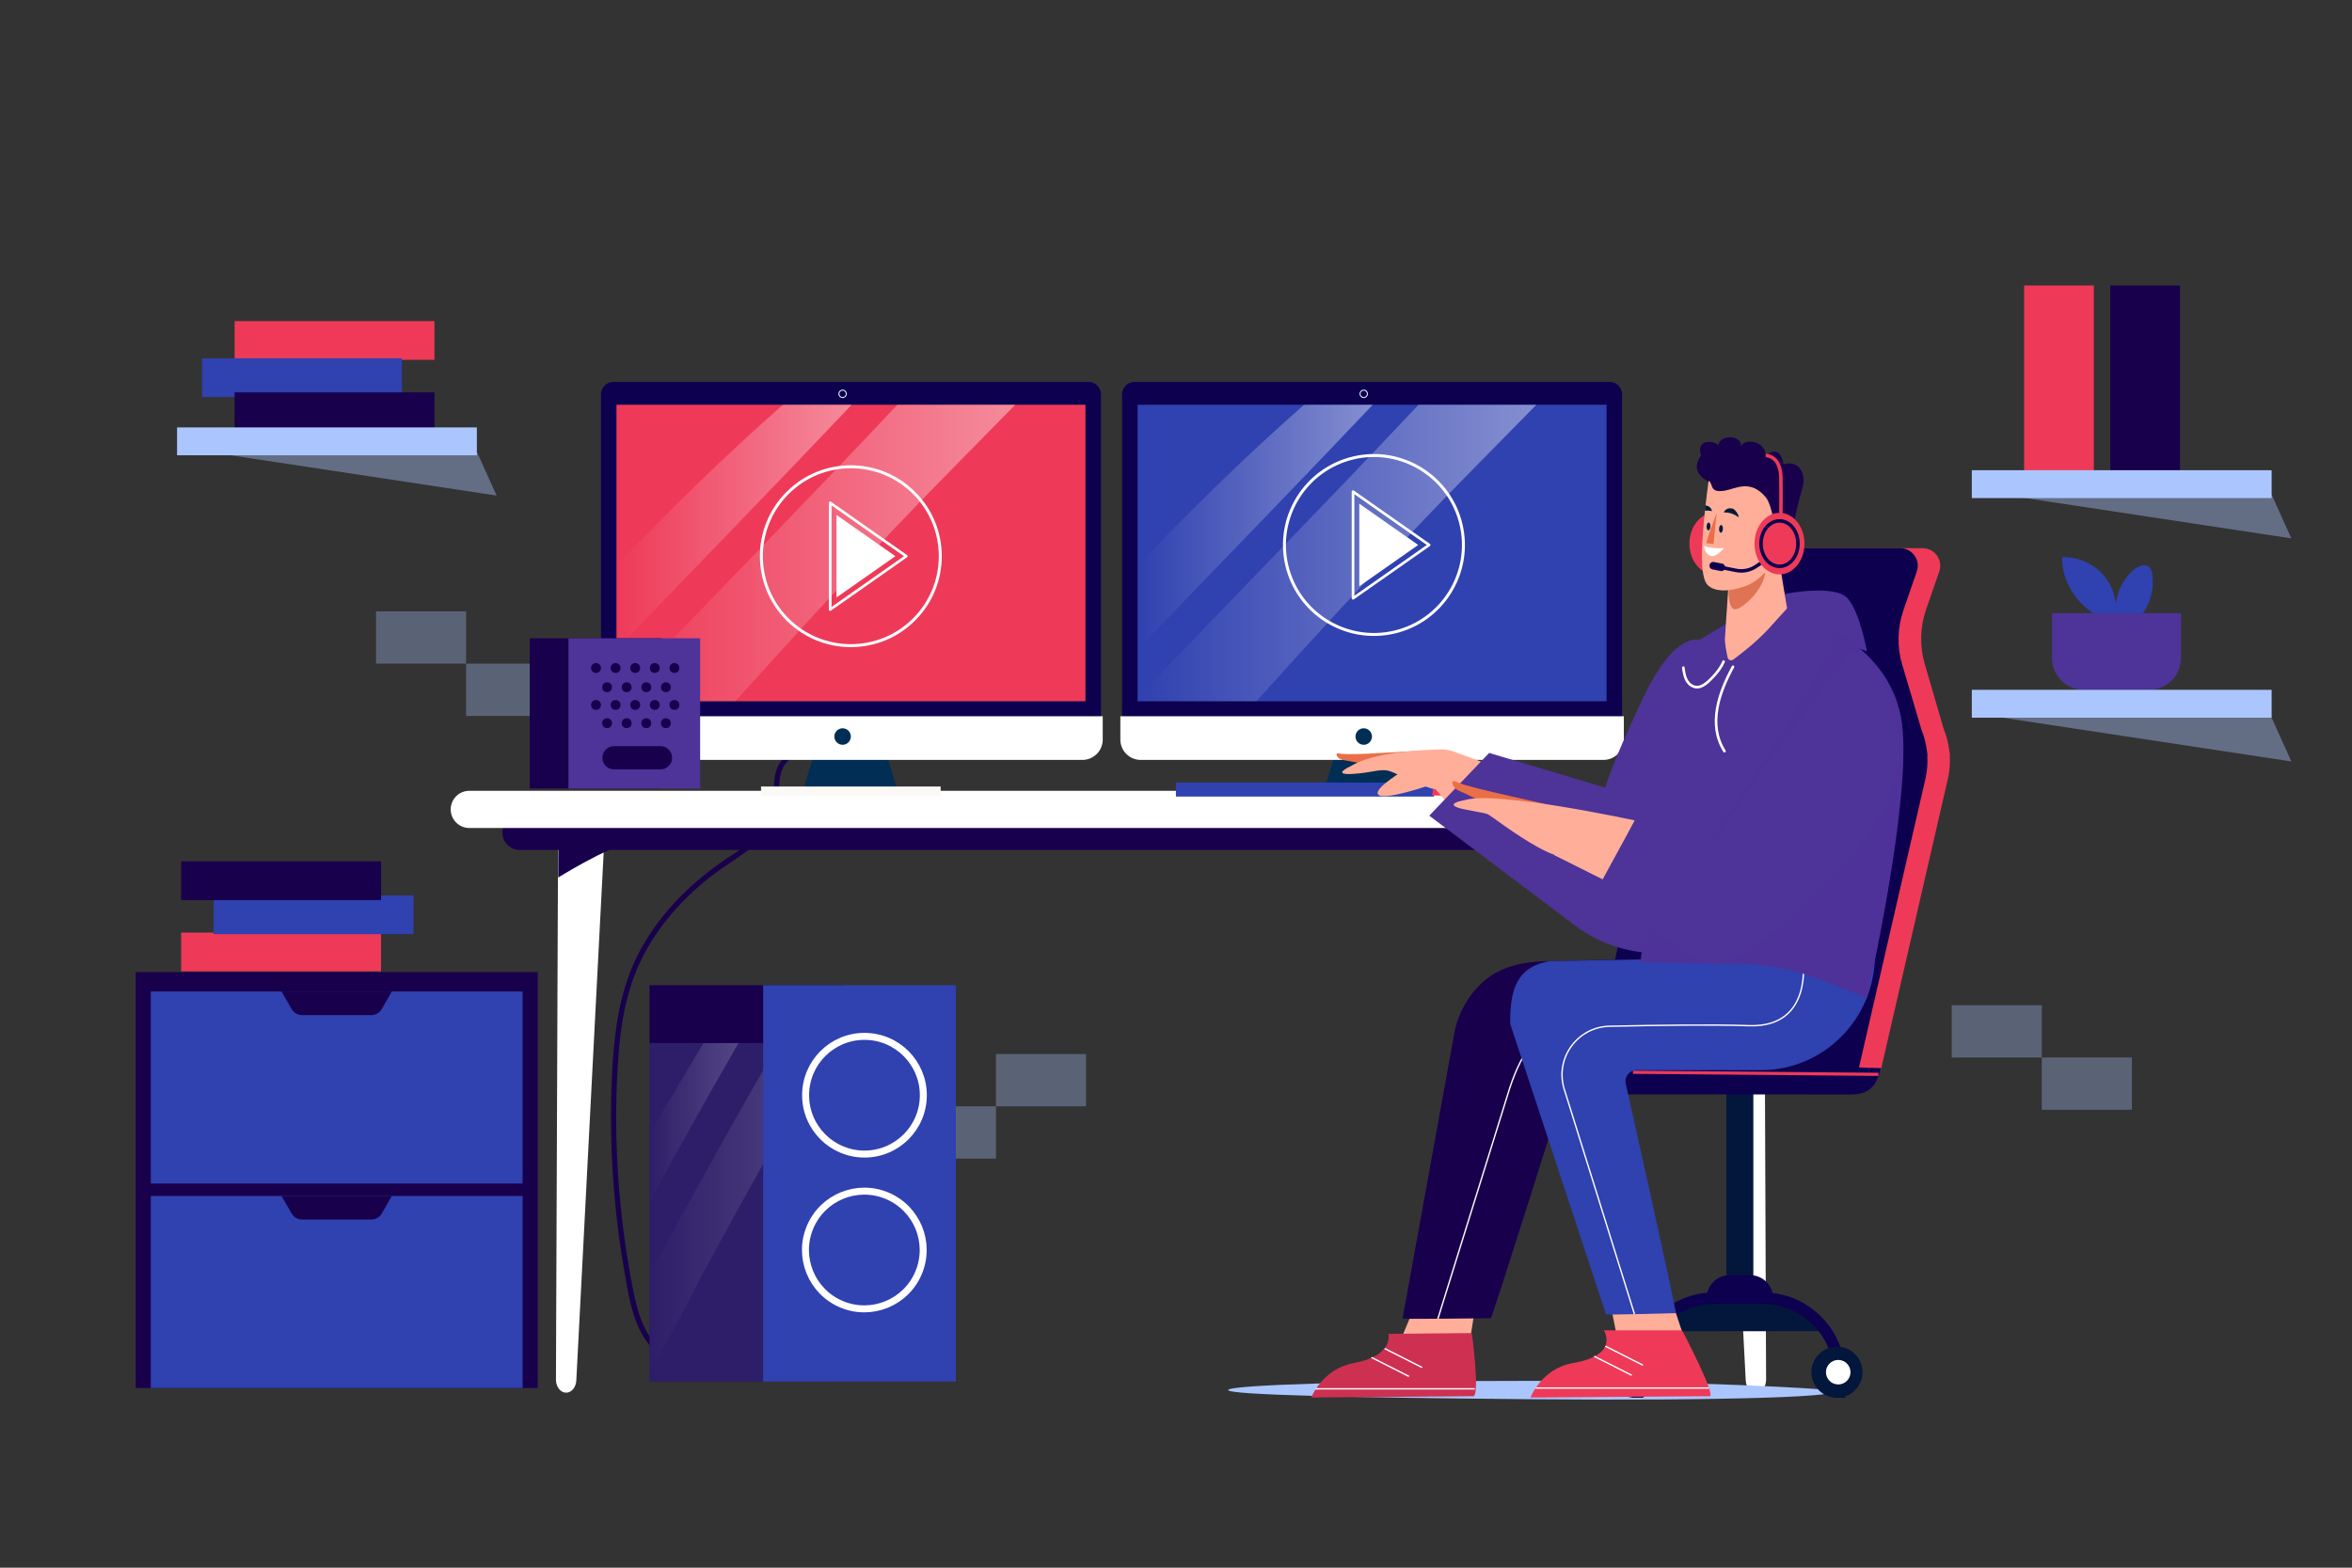 <?xml version="1.0" encoding="utf-8"?>
<!-- Generator: Adobe Illustrator 25.4.1, SVG Export Plug-In . SVG Version: 6.00 Build 0)  -->
<svg version="1.1" xmlns="http://www.w3.org/2000/svg" xmlns:xlink="http://www.w3.org/1999/xlink" x="0px" y="0px"
	 viewBox="0 0 750 500" style="enable-background:new 0 0 750 500;" xml:space="preserve">
<rect x="0" y="0" width="750" height="500" fill="#333333" stroke="none"/>
<style type="text/css">
	.st0{fill:#E3EFFF;}
	.st1{opacity:0.41;fill:#E3EFFF;}
	.st2{fill:#ABC6FF;}
	.st3{opacity:0.33;}
	.st4{fill:#18004C;}
	.st5{opacity:0.23;fill:#7883CB;}
	.st6{opacity:0.18;fill:url(#SVGID_1_);}
	.st7{opacity:0.18;fill:url(#SVGID_00000173875719905328934410000010231145142340934541_);}
	.st8{fill:#3041B0;}
	.st9{fill:none;stroke:#FFFFFF;stroke-width:2.229;stroke-miterlimit:10;}
	.st10{fill:#FFFFFF;}
	.st11{fill:#002E55;}
	.st12{fill:#0D004F;}
	.st13{fill:#FFFFFF;stroke:#FFFFFF;stroke-width:1.114;stroke-miterlimit:10;}
	.st14{opacity:0.41;fill:url(#SVGID_00000125575474381900041180000002528281581762244754_);}
	.st15{opacity:0.41;fill:url(#SVGID_00000027595040986409741420000000388635154474495127_);}
	.st16{fill:none;stroke:#E0EBF6;stroke-width:0.329;stroke-miterlimit:10;}
	.st17{fill:#FBF9F5;stroke:#FBF9F5;stroke-width:0.219;stroke-miterlimit:10;}
	.st18{fill:#EE3A58;}
	.st19{fill:none;stroke:#FFFFFF;stroke-width:0.946;stroke-miterlimit:10;}
	.st20{fill:none;stroke:#FFFFFF;stroke-width:0.85;stroke-linecap:round;stroke-linejoin:round;stroke-miterlimit:10;}
	.st21{opacity:0.41;fill:url(#SVGID_00000026878706351142775770000018319981007778240915_);}
	.st22{opacity:0.41;fill:url(#SVGID_00000066480900184256700200000015360450202048606112_);}
	.st23{fill:#4E3399;}
	.st24{fill:#03163C;}
	.st25{fill:none;stroke:#0D004F;stroke-width:3.674;stroke-miterlimit:10;}
	.st26{fill:none;stroke:#03163C;stroke-width:8.573;stroke-miterlimit:10;}
	.st27{fill:none;stroke:#EE3A58;stroke-miterlimit:10;}
	.st28{fill:#FFAF99;}
	.st29{fill:#CE3052;}
	.st30{fill:none;stroke:#FFFFFF;stroke-width:0.437;stroke-miterlimit:10;}
	.st31{fill:#EA6F46;}
	.st32{opacity:0.39;fill:#4E3399;}
	.st33{fill:#DE7454;}
	.st34{fill:#001C39;}
	.st35{fill:none;stroke:#0D004F;stroke-width:1.114;stroke-miterlimit:10;}
	.st36{fill:none;stroke:#EE3A58;stroke-width:1.114;stroke-miterlimit:10;}
	.st37{opacity:0.4;fill:#ABC6FF;}
	.st38{opacity:0.18;fill:url(#SVGID_00000062157392058018709100000012005606552165405091_);}
	.st39{opacity:0.18;fill:url(#SVGID_00000178175109337702526980000000283438229963498669_);}
	.st40{opacity:0.41;fill:url(#SVGID_00000119103661923600664520000007958665467951892389_);}
	.st41{opacity:0.41;fill:url(#SVGID_00000109020800659209382470000013582676962238965638_);}
	.st42{opacity:0.41;fill:url(#SVGID_00000061437871561419495070000004007078076040739735_);}
	.st43{opacity:0.41;fill:url(#SVGID_00000014595988746284375160000002325758501577586585_);}
</style>
<g id="BACKGROUND">
</g>
<g id="OBJECTS">
	<g class="st3">
		<g>
			<rect x="119.91" y="194.99" class="st2" width="28.72" height="16.67"/>
			<rect x="148.63" y="211.67" class="st2" width="28.72" height="16.67"/>
		</g>
		<g>
			<rect x="622.37" y="320.61" class="st2" width="28.72" height="16.67"/>
			<rect x="651.09" y="337.28" class="st2" width="28.72" height="16.67"/>
		</g>
		<g>
			
				<rect x="317.6" y="336.17" transform="matrix(-1 -1.224647e-16 1.224647e-16 -1 663.916 689.015)" class="st2" width="28.72" height="16.67"/>
			
				<rect x="288.88" y="352.84" transform="matrix(-1 -1.224647e-16 1.224647e-16 -1 606.482 722.364)" class="st2" width="28.72" height="16.67"/>
		</g>
	</g>
	<g>
		<g>
			<g>
				<path class="st4" d="M269.69,241.74c-4.17-0.64-8.33-1.36-12.52-1.9c-3.29-0.42-6.29,0.25-8.26,3.09
					c-1.94,2.79-2.13,6.24-2.13,9.53c-0.01,3.89-0.26,7.46-2.47,10.77c-3.72,5.57-10.19,8.75-15.48,12.59
					c-5.67,4.12-10.95,8.8-15.54,14.11c-4.55,5.27-8.45,11.13-11.26,17.51c-3.19,7.22-4.89,14.95-5.84,22.76
					c-1.01,8.32-1.3,16.75-1.34,25.12c-0.03,8.59,0.32,17.19,1.06,25.75c0.74,8.47,1.85,16.92,3.34,25.29
					c1.24,6.97,2.39,14.48,6.32,20.54c0.88,1.36,1.91,2.63,3.07,3.77c0.77,0.76,1.95-0.43,1.18-1.18c-4.94-4.87-6.69-11.81-8-18.4
					c-1.62-8.17-2.85-16.41-3.73-24.69c-1.73-16.34-2.12-32.9-0.91-49.29c0.58-7.9,1.7-15.81,4.19-23.35
					c2.19-6.65,5.55-12.86,9.73-18.47c4.1-5.5,8.98-10.41,14.29-14.74c5.07-4.14,10.89-7.3,15.86-11.55c2.26-1.93,4.34-4.2,5.62-6.9
					c1.57-3.3,1.54-6.77,1.57-10.35c0.03-3.19,0.37-7.01,3.04-9.2c1.5-1.23,3.4-1.3,5.24-1.09c2.06,0.24,4.11,0.61,6.16,0.92
					c2.11,0.32,4.23,0.65,6.34,0.97C270.3,243.52,270.76,241.91,269.69,241.74L269.69,241.74z"/>
			</g>
		</g>
		<g>
			<rect x="207.12" y="314.23" class="st4" width="61.45" height="126.4"/>
			<g>
				<rect x="207.12" y="332.68" class="st5" width="61.45" height="107.95"/>
				<linearGradient id="SVGID_1_" gradientUnits="userSpaceOnUse" x1="207.118" y1="357.924" x2="235.494" y2="357.924">
					<stop  offset="0" style="stop-color:#FFFFFF;stop-opacity:0"/>
					<stop  offset="1" style="stop-color:#FFFFFF"/>
				</linearGradient>
				<path class="st6" d="M235.49,332.68h-11.17c-5.72,9.6-11.44,19.19-17.2,28.76v21.73C216.47,366.28,225.82,349.39,235.49,332.68z
					"/>
				
					<linearGradient id="SVGID_00000040553737728200716150000001643986442958816151_" gradientUnits="userSpaceOnUse" x1="207.118" y1="384.804" x2="265.848" y2="384.804">
					<stop  offset="0" style="stop-color:#FFFFFF;stop-opacity:0"/>
					<stop  offset="1" style="stop-color:#FFFFFF"/>
				</linearGradient>
				<path style="opacity:0.18;fill:url(#SVGID_00000040553737728200716150000001643986442958816151_);" d="M224.44,405.62
					c6.02-11.19,12.13-22.32,18.37-33.39c7.49-13.3,15.18-26.48,23.04-39.55h-17.47c-14.18,24.22-27.6,48.93-41.26,73.43v30.81
					C213.67,426.98,218.81,416.09,224.44,405.62z"/>
			</g>
			<rect x="243.35" y="314.23" class="st8" width="61.45" height="126.4"/>
			<circle class="st9" cx="275.66" cy="349.31" r="18.77"/>
			
				<ellipse transform="matrix(0.387 -0.922 0.922 0.387 -198.677 498.535)" class="st9" cx="275.66" cy="398.71" rx="18.77" ry="18.77"/>
		</g>
	</g>
	<g>
		<g>
			<g>
				<g>
					<g>
						<path class="st10" d="M180.53,444.18L180.53,444.18c-1.75,0-3.19-1.78-3.25-4.02l0.67-170.89h14.68l-8.85,170.89
							C183.72,442.41,182.28,444.18,180.53,444.18z"/>
					</g>
					<g>
						<path class="st4" d="M194.76,270.8l0.1-1.53h-16.81l-0.05,10.61C183.39,276.55,188.97,273.5,194.76,270.8z"/>
					</g>
				</g>
				<g>
					<g>
						<path class="st10" d="M559.92,444.18L559.92,444.18c1.75,0,3.19-1.78,3.25-4.02l-0.67-170.89h-14.68l8.85,170.89
							C556.74,442.41,558.17,444.18,559.92,444.18z"/>
					</g>
					<g>
						<path class="st4" d="M545.7,270.8l-0.1-1.53h16.81l0.05,10.61C557.07,276.55,551.49,273.5,545.7,270.8z"/>
					</g>
				</g>
				<path class="st4" d="M596.01,271.08H165.73c-3.05,0-5.52-2.47-5.52-5.52l0,0c0-3.05,2.47-5.52,5.52-5.52h430.29
					c3.05,0,5.52,2.47,5.52,5.52l0,0C601.53,268.61,599.06,271.08,596.01,271.08z"/>
				<path class="st10" d="M612.09,264.08H149.65c-3.27,0-5.93-2.65-5.93-5.93l0,0c0-3.27,2.65-5.93,5.93-5.93h462.44
					c3.27,0,5.93,2.65,5.93,5.93l0,0C618.02,261.43,615.36,264.08,612.09,264.08z"/>
			</g>
		</g>
		<g>
			<g>
				<g>
					<g>
						<g>
							<g>
								<polygon class="st11" points="452.34,252.05 422.24,252.05 428.54,231.41 446.13,231.41 								"/>
								<g>
									<path class="st12" d="M357.81,235.88V125.76c0-2.18,1.77-3.95,3.95-3.95h151.53c2.18,0,3.95,1.77,3.95,3.95v110.12
										c0,3.27-2.65,5.93-5.93,5.93H363.74C360.47,241.81,357.81,239.15,357.81,235.88z"/>
									<path class="st13" d="M357.81,228.99v6.89c0,3.27,2.65,5.93,5.93,5.93h147.58c3.27,0,5.93-2.65,5.93-5.93v-6.89H357.81z"/>
									<rect x="362.75" y="129.09" class="st8" width="149.55" height="94.57"/>
									
										<linearGradient id="SVGID_00000168078579037639046680000013727406303888825004_" gradientUnits="userSpaceOnUse" x1="362.751" y1="168.115" x2="437.742" y2="168.115">
										<stop  offset="0" style="stop-color:#FFFFFF;stop-opacity:0"/>
										<stop  offset="1" style="stop-color:#FFFFFF"/>
									</linearGradient>
									<path style="opacity:0.41;fill:url(#SVGID_00000168078579037639046680000013727406303888825004_);" d="M437.74,129.09
										h-21.9c-18.49,16.25-36.09,33.47-53.09,51.28v26.76C387.75,181.12,412.94,155.29,437.74,129.09z"/>
									
										<linearGradient id="SVGID_00000151503903557077759850000000606945035213562503_" gradientUnits="userSpaceOnUse" x1="362.751" y1="176.381" x2="489.916" y2="176.381">
										<stop  offset="0" style="stop-color:#FFFFFF;stop-opacity:0"/>
										<stop  offset="1" style="stop-color:#FFFFFF"/>
									</linearGradient>
									<path style="opacity:0.41;fill:url(#SVGID_00000151503903557077759850000000606945035213562503_);" d="M452.05,167.86
										c11.47-12.07,23.24-23.83,34.89-35.73c0.99-1.02,1.99-2.03,2.98-3.04h-37.59c-29.55,31.41-59.74,62.21-89.57,93.36v1.21
										h37.88C417.57,204.88,434.62,186.19,452.05,167.86z"/>
									<path class="st11" d="M437.49,234.91c0-1.45-1.18-2.63-2.63-2.63c-1.45,0-2.63,1.18-2.63,2.63c0,1.45,1.18,2.63,2.63,2.63
										C436.31,237.54,437.49,236.36,437.49,234.91z"/>
									<path class="st16" d="M436.04,125.61c0-0.65-0.53-1.18-1.18-1.18c-0.65,0-1.18,0.53-1.18,1.18c0,0.65,0.53,1.18,1.18,1.18
										C435.51,126.79,436.04,126.27,436.04,125.61z"/>
								</g>
								<rect x="408.94" y="250.98" class="st17" width="57.08" height="2.74"/>
							</g>
							<rect x="374.98" y="249.58" class="st8" width="82.29" height="4.48"/>
							<path class="st18" d="M481.39,253.72h-24.67v0c0-5.02,4.07-9.09,9.09-9.09h6.49C477.33,244.63,481.39,248.7,481.39,253.72
								L481.39,253.72z"/>
						</g>
					</g>
				</g>
				<g>
					
						<ellipse transform="matrix(0.974 -0.227 0.227 0.974 -28.017 103.97)" class="st19" cx="438.07" cy="173.81" rx="28.53" ry="28.53"/>
					<polygon class="st20" points="431.45,156.8 455.72,173.81 431.45,190.82 					"/>
					<polygon class="st10" points="433.45,186.98 433.45,160.65 452.23,173.81 					"/>
				</g>
			</g>
			<g>
				<g>
					<g>
						<g>
							<g>
								<polygon class="st11" points="286.17,252.05 256.06,252.05 262.37,231.41 279.96,231.41 								"/>
								<g>
									<path class="st12" d="M191.64,235.88V125.76c0-2.18,1.77-3.95,3.95-3.95h151.53c2.18,0,3.95,1.77,3.95,3.95v110.12
										c0,3.27-2.65,5.93-5.93,5.93H197.57C194.29,241.81,191.64,239.15,191.64,235.88z"/>
									<path class="st13" d="M191.64,228.99v6.89c0,3.27,2.65,5.93,5.93,5.93h147.58c3.27,0,5.93-2.65,5.93-5.93v-6.89H191.64z"/>
									<rect x="196.58" y="129.09" class="st18" width="149.55" height="94.57"/>
									
										<linearGradient id="SVGID_00000118361840174972806860000016097416566561311631_" gradientUnits="userSpaceOnUse" x1="196.581" y1="168.115" x2="271.571" y2="168.115">
										<stop  offset="0" style="stop-color:#FFFFFF;stop-opacity:0"/>
										<stop  offset="1" style="stop-color:#FFFFFF"/>
									</linearGradient>
									<path style="opacity:0.41;fill:url(#SVGID_00000118361840174972806860000016097416566561311631_);" d="M271.57,129.09
										h-21.9c-18.49,16.25-36.09,33.47-53.09,51.28v26.76C221.58,181.12,246.77,155.29,271.57,129.09z"/>
									
										<linearGradient id="SVGID_00000154419879756822591470000003472905130668350884_" gradientUnits="userSpaceOnUse" x1="196.581" y1="176.381" x2="323.745" y2="176.381">
										<stop  offset="0" style="stop-color:#FFFFFF;stop-opacity:0"/>
										<stop  offset="1" style="stop-color:#FFFFFF"/>
									</linearGradient>
									<path style="opacity:0.41;fill:url(#SVGID_00000154419879756822591470000003472905130668350884_);" d="M285.88,167.86
										c11.47-12.07,23.24-23.83,34.89-35.73c0.99-1.02,1.99-2.03,2.98-3.04h-37.59c-29.55,31.41-59.74,62.21-89.57,93.36v1.21
										h37.88C251.4,204.88,268.45,186.19,285.88,167.86z"/>
									<path class="st11" d="M271.32,234.91c0-1.45-1.18-2.63-2.63-2.63s-2.63,1.18-2.63,2.63c0,1.45,1.18,2.63,2.63,2.63
										S271.32,236.36,271.32,234.91z"/>
									<path class="st16" d="M269.87,125.61c0-0.65-0.53-1.18-1.18-1.18s-1.18,0.53-1.18,1.18c0,0.65,0.53,1.18,1.18,1.18
										S269.87,126.27,269.87,125.61z"/>
								</g>
								<rect x="242.77" y="250.98" class="st17" width="57.08" height="2.74"/>
							</g>
						</g>
					</g>
				</g>
				<g>
					
						<ellipse transform="matrix(0.707 -0.707 0.707 0.707 -45.957 243.835)" class="st19" cx="271.36" cy="177.39" rx="28.53" ry="28.53"/>
					<polygon class="st20" points="264.73,160.38 289,177.39 264.73,194.4 					"/>
					<polygon class="st10" points="266.74,190.56 266.74,164.23 285.52,177.39 					"/>
				</g>
			</g>
			<g>
				<rect x="168.92" y="203.58" class="st4" width="41.99" height="47.92"/>
				<rect x="181.27" y="203.58" class="st23" width="41.99" height="47.92"/>
				<g>
					<g>
						<circle class="st4" cx="190.05" cy="213.05" r="1.57"/>
						<circle class="st4" cx="196.3" cy="213.05" r="1.57"/>
						<circle class="st4" cx="202.55" cy="213.05" r="1.57"/>
						<circle class="st4" cx="208.8" cy="213.05" r="1.57"/>
						<circle class="st4" cx="215.06" cy="213.05" r="1.57"/>
					</g>
					<g>
						<circle class="st4" cx="190.05" cy="224.84" r="1.57"/>
						<circle class="st4" cx="196.3" cy="224.84" r="1.57"/>
						<circle class="st4" cx="202.55" cy="224.84" r="1.57"/>
						<circle class="st4" cx="208.8" cy="224.84" r="1.57"/>
						<circle class="st4" cx="215.06" cy="224.84" r="1.57"/>
					</g>
					<g>
						<circle class="st4" cx="193.58" cy="219.19" r="1.57"/>
						<circle class="st4" cx="199.83" cy="219.19" r="1.57"/>
						<circle class="st4" cx="206.09" cy="219.19" r="1.57"/>
						<circle class="st4" cx="212.34" cy="219.19" r="1.57"/>
					</g>
					<g>
						<circle class="st4" cx="193.58" cy="230.66" r="1.57"/>
						<circle class="st4" cx="199.83" cy="230.66" r="1.57"/>
						<circle class="st4" cx="206.09" cy="230.66" r="1.57"/>
						<circle class="st4" cx="212.34" cy="230.66" r="1.57"/>
					</g>
				</g>
				<path class="st4" d="M210.61,245.39h-14.82c-2.05,0-3.71-1.66-3.71-3.71l0,0c0-2.05,1.66-3.71,3.71-3.71h14.82
					c2.05,0,3.71,1.66,3.71,3.71l0,0C214.31,243.73,212.65,245.39,210.61,245.39z"/>
			</g>
		</g>
	</g>
	<path class="st2" d="M583.1,443.34c9.07,2.09-32.31,3.48-95.74,2.92c-52.87-0.46-95.74-1.31-95.74-2.92
		c0-1.62,42.86-2.92,95.74-2.92C540.23,440.42,581.53,442.98,583.1,443.34z"/>
	<g>
		<g>
			<g>
				<path class="st24" d="M526.71,424.62c4.34-6.84,11.31-10.59,20.01-10.59h15.36c8.33,0,15.69,4.16,20.12,10.52L526.71,424.62z"/>
				<path class="st25" d="M522.23,445.79v-7.27c0-13.53,10.97-24.49,24.49-24.49h15.36c13.53,0,24.49,10.97,24.49,24.49v7.27"/>
				<g>
					<circle class="st24" cx="521.42" cy="437.65" r="8.15"/>
					<path class="st10" d="M525.33,437.65c0-2.16-1.75-3.91-3.91-3.91s-3.91,1.75-3.91,3.91s1.75,3.91,3.91,3.91
						S525.33,439.81,525.33,437.65z"/>
				</g>
				<line class="st26" x1="554.81" y1="332.53" x2="554.81" y2="413.21"/>
				<path class="st12" d="M565.4,414.03h-21.18l0,0c0-4.05,3.28-7.33,7.33-7.33h6.52C562.12,406.7,565.4,409.98,565.4,414.03
					L565.4,414.03z"/>
				<g>
					<circle class="st24" cx="585.77" cy="437.65" r="8.15"/>
					<path class="st10" d="M590.08,437.65c0-2.16-1.75-3.91-3.91-3.91c-2.16,0-3.91,1.75-3.91,3.91s1.75,3.91,3.91,3.91
						C588.33,441.56,590.08,439.81,590.08,437.65z"/>
				</g>
			</g>
			<path class="st12" d="M594.51,215.96l-39.54-1.47L523.09,334.3l-13.5,4.5c-4.41,0,4.82,5.82,4.82,10.23l6.4,0l69.46,0.05
				c5.56,0,8.28-2.7,9.34-8.16l19.88-93.02C622.74,231.84,610.88,216.67,594.51,215.96z"/>
			<line class="st27" x1="598.98" y1="342.65" x2="520.72" y2="341.99"/>
			<g>
				<g>
					<path class="st18" d="M621.59,239.38c-0.29-2.36-0.89-4.64-1.76-6.79c-1.77-6.07-4.23-14.5-6.07-20.8
						c-1.66-5.69-1.52-11.75,0.42-17.35l4.21-12.18c1.25-3.63-1.44-7.42-5.29-7.42h-45.71l-7.55,26.52l-22.19,36.34
						c-0.26,0.32-0.51,0.64-0.78,0.96l-21.74,99.57l84.77,2.44l21.35-92.77c0.46-2.26,0.61-4.51,0.49-6.7
						C621.83,240.93,621.77,240.29,621.59,239.38z"/>
				</g>
			</g>
			<g>
				<g>
					<path class="st12" d="M614.43,239.38c-0.29-2.36-0.89-4.64-1.76-6.79c-1.74-5.99-4.23-14.27-6.09-20.54
						c-1.7-5.72-1.56-11.81,0.39-17.45l4.26-12.34c1.25-3.63-1.44-7.42-5.29-7.42h-45.71l-7.55,26.52l-22.19,36.34
						c-0.26,0.32-0.51,0.64-0.78,0.96l-21.74,99.57l84.77,2.44l21.35-92.77c0.46-2.26,0.61-4.51,0.49-6.7
						C614.67,240.93,614.61,240.29,614.43,239.38z"/>
				</g>
			</g>
		</g>
		<g>
			<g>
				<g>
					<g>
						<path class="st28" d="M446.9,426.74l5.48-13.09h18.53l-2.13,13.64l0,0c-5.47,6.27-13.24,11.64-18.99,5.62L446.9,426.74z"/>
						<g>
							<path class="st29" d="M469.34,425.17c0,0,2.66,19.97,0.47,20.14l-51.7,0.42c0,0,3.61-9.17,13.55-10.99
								c12.94-2.37,11.09-9.32,11.09-9.32L469.34,425.17z"/>
						</g>
						<g>
							<line class="st30" x1="441.52" y1="430.1" x2="453.5" y2="436.16"/>
							<line class="st30" x1="437.32" y1="432.94" x2="449.3" y2="439"/>
							<line class="st30" x1="419.53" y1="442.95" x2="470.3" y2="442.95"/>
						</g>
					</g>
					<g>
						<path class="st4" d="M580.59,304.58L580.59,304.58c0,20.3-16.29,36.75-36.39,36.75h-39.63c-2.31,0-3.64,2.67-6.6,8.6
							c0,0-22.14,70.5-22.6,70.5c0,0-28.02,0.36-28.13,0.11l16.54-91.16c0.42-2.29,1.11-4.53,2.11-6.63
							c6.96-14.56,18.68-16.02,28.01-16.2L580.59,304.58z"/>
						<path class="st30" d="M557.59,305.64c0,0,3.58,22.21-17.19,21.49c-11.55-0.4-24.45-0.86-38.72-0.55
							c-10.14,0.22-15.93,7.41-20.27,20.47l-22.9,73.56"/>
					</g>
				</g>
			</g>
			<g>
				<g>
					<polygon class="st28" points="516.23,429.42 513.03,413.4 533.23,415.23 538.11,429.98 523.68,438.98 					"/>
					<g>
						<path class="st18" d="M536.38,424.3c0,0,10.96,20.84,8.77,21.01l-57.13,0.42c0,0,3.59-9.29,13.55-10.99
							c15.05-2.56,9.86-10.44,9.86-10.44H536.38z"/>
					</g>
					<g>
						<line class="st30" x1="489.69" y1="442.7" x2="544.9" y2="442.7"/>
						<line class="st30" x1="511.92" y1="429.36" x2="523.9" y2="435.41"/>
						<line class="st30" x1="508.34" y1="432.57" x2="520.32" y2="438.63"/>
					</g>
				</g>
				<g>
					<path class="st8" d="M597.88,304.58L597.88,304.58c0,20.3-16.29,36.75-36.39,36.75h-39.63c-2.31,0-4,2.21-3.4,4.47
						c0,0,16.37,73.03,15.9,73.03c0,0-22.14,0.61-22.25,0.35l-30.53-92.61c-0.28-13.32,3.79-18.51,12.61-20.02L597.88,304.58z"/>
					<path class="st30" d="M574.88,305.64c0,0,3.58,22.21-17.19,21.49c-11.55-0.4-30.18-0.13-44.45,0.18
						c-10.14,0.22-17.33,9.98-14.54,19.74l22.49,72.06"/>
				</g>
			</g>
		</g>
		<g>
			<path class="st23" d="M569.2,189.4c0,0,16.03-3.15,20.01,1.48c3.98,4.63,6.11,16.86,6.11,16.86l-26.68-9.63L569.2,189.4z"/>
			<g>
				<g>
					<path class="st31" d="M452,239.64c-1.1-0.42-19.67,1.43-24.63,0.73c-0.2-0.03-1.17-0.29-1.18,0.22
						c-0.01,0.68,0.83,1.66,2.42,1.87c1.57,0.21,5.77,1.13,5.77,1.13C435.27,243.63,452,239.64,452,239.64z"/>
					<path class="st28" d="M463.68,239.73c-1.34-0.49-2.75-0.74-4.18-0.71c-5.82,0.11-21.64,0.84-28.94,5.42c0,0-6.21,2.79,0.68,2.4
						c6.89-0.39,9.06-1.95,12.25-0.77c3.19,1.17,9.88,4.94,14.33,5.68l6.67,7.9l14.33-14.33L463.68,239.73z"/>
					<path class="st28" d="M448.68,245.08c0,0-11.12,6.42-9.14,8.4c1.98,1.98,16.8-3.21,16.8-3.21L448.68,245.08z"/>
				</g>
				<path class="st23" d="M525.72,302.9c0,0,13.47-92.83,16.9-98.61c0,0-7.97-4.22-18.59,18.12
					c-10.62,22.34-12.13,28.81-12.13,28.81l-37.04-11.08l-19.1,20.01l46.44,35.01c6.34,4.78,13.86,7.75,21.76,8.6l0.41,0.04"/>
				<g>
					<path class="st23" d="M578.3,198.34c0,0,25.03,7.98,28.19,32.52c3.16,24.54-11.22,87.5-11.22,87.5s-15.3-6.49-21.61-8.22
						c-9.33-2.56-16.31-2.7-22.97-2.82l-27.53-0.48l9.74-83.23c1.46-6.26,2.24-15.26,7.94-18.85l9.63-5.82l19.06-4.9L578.3,198.34z"
						/>
					<path class="st32" d="M524.05,302.08c7.26-14.52,62.85-93.91,61.85-100.2c7.64,4.4,18.57,13.31,20.58,28.98
						c3.16,24.54-11.22,87.5-11.22,87.5s-15.3-6.49-21.61-8.22c-9.33-2.56-16.31-2.7-22.97-2.82l-27.3-0.36
						C522.66,306.24,523.69,302.8,524.05,302.08z"/>
				</g>
				<g>
					<g>
						<g>
							<path class="st10" d="M549.26,210.8c-0.65,1.5-1.57,2.83-2.65,4.05c-1.07,1.2-2.27,2.51-3.66,3.34
								c-1.47,0.88-3.05,0.68-4.19-0.62c-1.13-1.29-1.37-3.1-1.59-4.74c-0.07-0.53-0.88-0.3-0.81,0.22
								c0.25,1.83,0.57,3.77,1.87,5.18c1.12,1.21,2.74,1.7,4.3,1.09c1.67-0.65,3.03-2.12,4.23-3.4c1.31-1.39,2.46-2.94,3.22-4.7
								C550.19,210.73,549.47,210.3,549.26,210.8L549.26,210.8z"/>
						</g>
					</g>
					<g>
						<g>
							<path class="st10" d="M552.26,212.44c-4.49,8.23-8.21,18.65-2.72,27.36c0.29,0.45,1.01,0.04,0.72-0.42
								c-5.32-8.45-1.62-18.55,2.72-26.51C553.24,212.39,552.52,211.97,552.26,212.44L552.26,212.44z"/>
						</g>
					</g>
				</g>
				<g>
					<g>
						<path class="st31" d="M494.78,257.08c-1.14-0.82-24.6-5.26-30.14-7.59c-0.23-0.1-1.27-0.69-1.44-0.11
							c-0.22,0.78,0.45,2.18,2.23,2.91c1.75,0.72,6.34,3.08,6.34,3.08C472.8,255.69,494.78,257.08,494.78,257.08z"/>
						<path class="st28" d="M467.11,255.18c0,0-8.06,1.34,0.05,2.99c8.11,1.66,6.3,0.79,9.63,3.13c2.49,1.75,12.59,9.2,18.89,11.34
							c-0.02,0.03-0.04,0.06-0.06,0.1l15.43,7.73l10.24-18.81C521.29,261.67,477.08,252.08,467.11,255.18z"/>
					</g>
					<path class="st23" d="M590.23,207.53c6.71-0.02,20.96,23.64,12.6,45.7c-9.2,23.5-48.6,56.19-57.04,54.37
						c-8.44-1.81-35.91-23.57-35.91-23.57s10.3-19.43,12.97-25.69l23.41,10.44C546.26,268.79,563.18,242.88,590.23,207.53z"/>
				</g>
			</g>
		</g>
	</g>
	<g>
		<ellipse class="st18" cx="546.69" cy="173.38" rx="7.97" ry="9.82"/>
		<g>
			<g>
				<path class="st28" d="M566.84,175.77l3.01,18.27l-6.03,6.66c-3.82,4.12-8.79,7.96-11.15,9.69c-0.65,0.48-1.57,0.13-1.75-0.66
					c-0.41-1.79-0.97-4.61-0.87-6.19l1.34-20.35l9.67-3.86L566.84,175.77z"/>
				<path class="st33" d="M561.06,179.33l-9.67,5.35c0,0-1.04,9.36,1.78,9.65c2.36,0.25,10.49-7.32,9.65-13.07"/>
			</g>
			<g>
				<path class="st4" d="M566.91,178.1c0,0,1.3-7.19-0.33-5.18l-4.26-13.44c0,0-2.8,0.42-5.46,2.26c-2.66,1.84-8.88,0.81-10.53,0.08
					c-1.64-0.72-1.31-8.11-1.31-8.11s-6.79-2.88-2.59-8.44c-1.85-5.93,5.06-4.45,5.43-3.21c0.74-3.95,8.22-2.98,7.16,0.37
					c1.36-2.96,8.1-1.66,8.03,2.96c4.82-4.2,5.68,2.72,5.68,2.72s4.83-1.8,6.21,3.46c0.32,1.22,0.23,2.52-0.11,3.74
					c-0.85,2.95-2.71,9.86-4.06,17.76"/>
				<path class="st28" d="M544.83,153.34c-3.24,24.36-2.34,31.59-0.06,33.48c3.28,2.72,9.23,1.08,12.12-0.02
					c4.75-1.81,8.1-6.85,9.15-8.35c0.51-0.74,6.5,0.5,5.7-5.2c-0.6-4.2-2.83-2.85-3.96-1.86c-0.33,0.29-0.85,0.15-0.99-0.27
					c-0.84-2.48-1.72-10.1-3.72-12.51c-4.94-5.95-9.7-2.67-13.09-2.12c-4.91,0.8-3.65-1.99-4.91-2.98L544.83,153.34z"/>
				<g>
					<path class="st10" d="M543.31,174.06c0,0,1.83,0.99,6.42,0.77c0,0-2.6,3.15-4.38,2.44
						C543.58,176.56,543.31,174.06,543.31,174.06z"/>
					<path class="st31" d="M570.85,172.79l-3.29,2.21C567.56,175,569,169.37,570.85,172.79z"/>
					<path class="st34" d="M548.17,168.65c-0.03,0.68,0.22,1.24,0.56,1.26c0.34,0.01,0.64-0.52,0.67-1.2
						c0.03-0.68-0.22-1.24-0.56-1.26C548.5,167.43,548.2,167.97,548.17,168.65z"/>
					<path class="st34" d="M544.19,167.87c-0.03,0.68,0.22,1.24,0.56,1.26c0.34,0.01,0.64-0.52,0.67-1.2
						c0.03-0.68-0.22-1.24-0.56-1.26C544.52,166.65,544.22,167.19,544.19,167.87z"/>
					<path class="st34" d="M554.13,164.8c0.88,0.66-0.42-2.21-1.64-2.58c-1.23-0.37-2.48,0.19-2.79,1.25
						C549.69,163.46,552.01,163.21,554.13,164.8z"/>
					<path class="st34" d="M543.66,162.87c1.31-0.11,2.24,0.16,2.24,0.16c-0.13-1.02-1.06-1.77-2.19-1.85"/>
					<path class="st31" d="M544.08,173.24l2.21,0.26c0.08,0.01,0.14-0.06,0.14-0.14l0.96-9.66
						C547.38,163.55,544.19,172.17,544.08,173.24z"/>
				</g>
			</g>
		</g>
		<g>
			<g>
				<path class="st35" d="M562.05,179.24l-2.14,1.43c-1.84,1.23-4.1,1.69-6.27,1.26l-7.66-1.51"/>
				<path class="st12" d="M548.69,182.12l-2.61-0.51c-0.65-0.13-1.08-0.76-0.95-1.41l0,0c0.13-0.65,0.76-1.08,1.41-0.95l2.61,0.51
					c0.65,0.13,1.08,0.76,0.95,1.41v0C549.97,181.82,549.34,182.25,548.69,182.12z"/>
			</g>
			<g>
				<ellipse class="st18" cx="567.44" cy="173.38" rx="7.97" ry="9.82"/>
				<path class="st35" d="M573.33,173.38c0,4.01-2.63,7.25-5.89,7.25c-3.25,0-5.89-3.25-5.89-7.25c0-4.01,2.63-7.25,5.89-7.25
					C570.69,166.12,573.33,169.37,573.33,173.38z"/>
			</g>
			<path class="st36" d="M563.06,145.28c0,0,4.69-0.12,4.82,7.04c0.09,4.95,0,11.98,0,11.98"/>
		</g>
	</g>
	<g>
		<g>
			<rect x="43.26" y="310.05" class="st4" width="128.21" height="132.65"/>
			<g>
				<rect x="48.08" y="316.22" class="st8" width="118.57" height="61.26"/>
				<path class="st4" d="M118.43,323.75H96.3c-1.36,0-2.61-0.73-3.29-1.9l-3.23-5.62h35.16l-3.23,5.62
					C121.04,323.02,119.79,323.75,118.43,323.75z"/>
			</g>
			<g>
				<rect x="48.08" y="381.44" class="st8" width="118.57" height="61.26"/>
				<path class="st4" d="M118.43,388.96H96.3c-1.36,0-2.61-0.73-3.29-1.9l-3.23-5.62h35.16l-3.23,5.62
					C121.04,388.24,119.79,388.96,118.43,388.96z"/>
			</g>
		</g>
		<g>
			<rect x="57.76" y="297.45" class="st18" width="63.73" height="12.35"/>
			<rect x="68.13" y="285.59" class="st8" width="63.73" height="12.35"/>
			<rect x="57.76" y="274.72" class="st4" width="63.73" height="12.35"/>
		</g>
	</g>
	<g>
		<g>
			<g>
				<g>
					<g>
						<path class="st8" d="M674.82,198.49c-9.67-1.64-17.43-10.98-17.27-20.79c5.13-0.2,10.31,2.15,13.54,6.14
							c3.24,3.99,4.47,9.53,3.22,14.52"/>
					</g>
					<g>
						<path class="st8" d="M676.22,202.16c-3.4-6.71-1.56-15.64,4.21-20.46c1.36-1.14,3.43-2.04,4.8-0.91
							c0.74,0.61,0.99,1.62,1.12,2.57c1.18,8.51-4.68,17.43-12.95,19.73"/>
					</g>
				</g>
				<path class="st23" d="M685.33,220.01h-20.87c-5.6,0-10.13-4.54-10.13-10.13v-14.32h41.13v14.32
					C695.46,215.47,690.93,220.01,685.33,220.01z"/>
			</g>
			<g>
				<rect x="628.77" y="220.01" class="st2" width="95.6" height="8.89"/>
				<polygon class="st37" points="632.84,228.03 730.66,242.86 724.37,228.9 				"/>
			</g>
		</g>
		<g>
			<g>
				<rect x="645.44" y="91.06" class="st18" width="22.23" height="60.03"/>
				<rect x="672.91" y="91.06" class="st4" width="22.23" height="60.03"/>
			</g>
			<g>
				<rect x="628.77" y="149.97" class="st2" width="95.6" height="8.89"/>
				<polygon class="st37" points="632.84,156.89 730.66,171.71 724.37,157.75 				"/>
			</g>
		</g>
		<g>
			<g>
				
					<rect x="74.8" y="102.42" transform="matrix(-1 -1.224647e-16 1.224647e-16 -1 213.339 217.19)" class="st18" width="63.73" height="12.35"/>
				
					<rect x="64.43" y="114.28" transform="matrix(-1 -1.224647e-16 1.224647e-16 -1 192.589 240.905)" class="st8" width="63.73" height="12.35"/>
				
					<rect x="74.8" y="125.15" transform="matrix(-1 -1.224647e-16 1.224647e-16 -1 213.339 262.643)" class="st4" width="63.73" height="12.35"/>
			</g>
			<g>
				<rect x="56.46" y="136.32" class="st2" width="95.6" height="8.89"/>
				<polygon class="st37" points="60.54,143.24 158.36,158.06 152.06,144.11 				"/>
			</g>
		</g>
	</g>
</g>
</svg>
